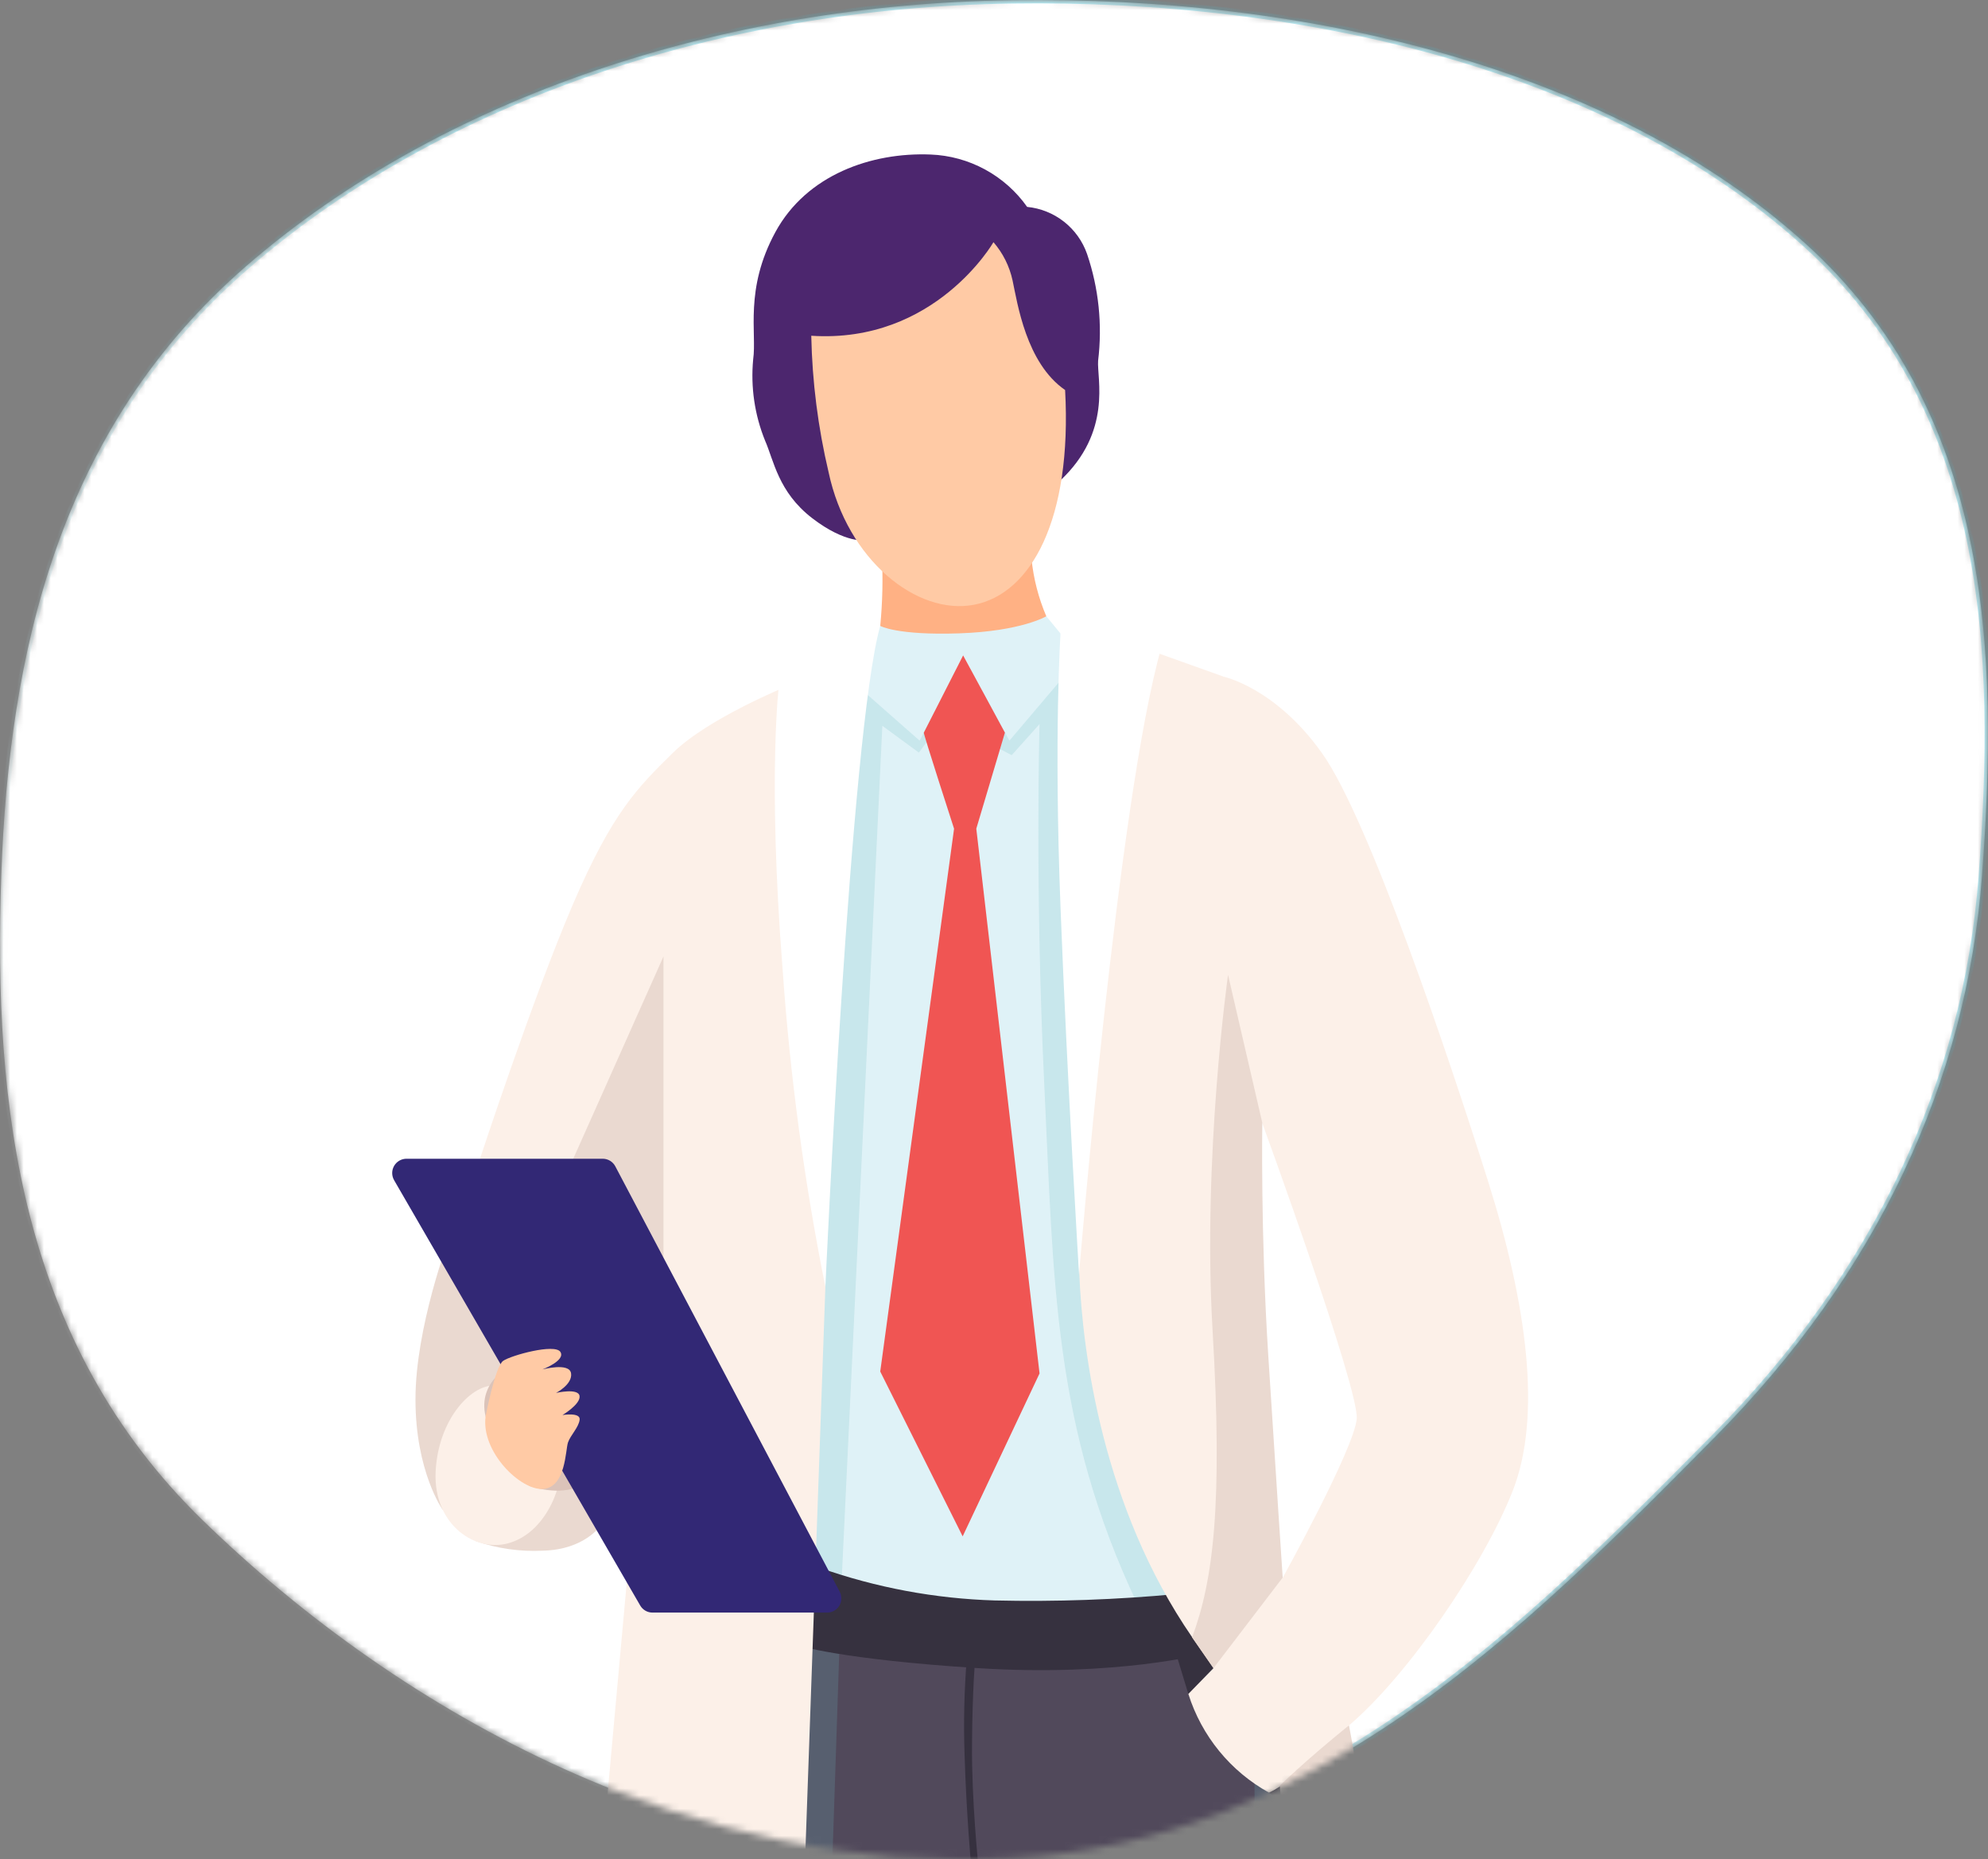 <svg width="294" height="275" viewBox="0 0 294 275" fill="none" xmlns="http://www.w3.org/2000/svg">
<rect x="0" y="0" width="294" height="275" fill="#808080" stroke="none"/>
<mask id="mask0" mask-type="alpha" maskUnits="userSpaceOnUse" x="0" y="0" width="294" height="275">
<path fill-rule="evenodd" clip-rule="evenodd" d="M149.553 0.027C193.102 -0.613 238.056 9.912 266.906 35.931C294.506 60.822 295.608 96.34 293.119 129.505C290.815 160.212 277.53 188.35 253.655 212.514C225.743 240.763 194.547 272.326 149.553 274.808C102.885 277.383 59.63 253.7 29.975 224.853C2.905 198.519 -1.002 163.542 0.185 129.505C1.33 96.7 8.585 63.474 36.449 39.32C65.391 14.231 106.809 0.656 149.553 0.027Z" fill="white"/>
</mask>
<g mask="url(#mask0)">
<path fill-rule="evenodd" clip-rule="evenodd" d="M149.553 0.027C193.102 -0.613 238.056 9.912 266.906 35.931C294.506 60.822 295.608 96.34 293.119 129.505C290.815 160.212 277.53 188.35 253.655 212.514C225.743 240.763 194.547 272.326 149.553 274.808C102.885 277.383 59.63 253.7 29.975 224.853C2.905 198.519 -1.002 163.542 0.185 129.505C1.33 96.7 8.585 63.474 36.449 39.32C65.391 14.231 106.809 0.656 149.553 0.027Z" fill="white" stroke="url(#paint0_linear)" stroke-opacity="0.4"/>
<path d="M119.03 276H193.814L189.271 255.191L173.908 239.532H112.78L119.03 276Z" fill="#51495B"/>
<path d="M112.019 232.803C112.019 232.803 123.093 238.7 145.242 240.59C167.391 242.481 176.278 236.697 176.278 236.697L160.379 98.358L124.475 99.586L112.019 232.803Z" fill="#DFF2F7"/>
<g style="mix-blend-mode:multiply" opacity="0.2">
<path d="M147.246 110.448L149.616 111.69L153.735 107.091C153.735 107.091 153.044 131.581 154.44 160.516C155.837 189.45 155.696 210.823 168.209 237.247C169.86 242.424 176.942 245.838 176.942 245.838L185.533 263.162V276H191.176L193.772 270.879L191.43 259.494L182.458 239.448L180.61 141.457C180.61 141.457 164.231 100.192 164.076 100.065C163.921 99.938 154.553 96.722 153.735 96.933C152.917 97.145 145.271 102.097 145.271 102.097L147.246 110.448Z" fill="#6DB8BC"/>
</g>
<g style="mix-blend-mode:multiply" opacity="0.2">
<path d="M137.426 109.221L135.889 111.309L130.486 107.345L124.476 233.579L123.065 276H117.986C117.986 276 114.29 210.682 113.754 167.513C113.218 124.344 127.424 99.585 127.424 99.585L140.77 106.639L137.426 109.221Z" fill="#6DB8BC"/>
</g>
<path d="M173.909 244.512L175.743 250.55L181.993 257.858L187.678 265.151L191.036 267.649L193.815 261.963L179.975 242.989L175.616 242.678L173.909 244.512Z" fill="#36313F"/>
<path d="M121.218 231.872C129.545 234.812 138.278 236.444 147.105 236.71C156.121 236.921 165.142 236.6 174.121 235.751L178.198 244.582C178.198 244.582 165.219 248.025 144.735 246.727C124.251 245.429 117.931 243.341 117.931 243.341L121.218 231.872Z" fill="#36313F"/>
<path d="M128.341 102.802L136.002 109.545L142.449 96.933L149.277 109.545L157.643 99.684L156.839 93.702L154.737 91.149L130.175 92.574L126.804 97.582L128.341 102.802Z" fill="#DFF2F7"/>
<path d="M180.892 100.065C180.892 100.065 188.637 101.673 195.549 111.45C202.462 121.226 214.228 156.199 220.054 174.665C225.881 193.132 228.011 209.511 223.722 220.473C219.433 231.434 208.204 247.799 199.5 255.191C188.058 248.744 189.709 233.325 189.709 233.325C189.709 233.325 200.261 214.265 200.642 209.85C201.023 205.434 186.676 166.116 186.676 166.116L175.291 140.398L180.892 100.065Z" fill="#FCF0E8"/>
<path d="M181.611 144.179L180.891 100.051L170.142 96.214L165.782 112.776L162.171 144.179L160.464 170.504C159.516 176.431 159.233 182.445 159.617 188.435C160.097 200.003 163.031 222.885 176.307 242.156L179.467 246.713L175.742 250.536C177.699 256.755 181.972 261.983 187.677 265.137C192.897 262.584 199.499 255.177 199.499 255.177L189.709 233.311L186.887 227.019L183.755 171.365L181.611 144.179Z" fill="#FCF0E8"/>
<path d="M122.063 190.339L119.03 276H88.882L93.115 229.346L90.688 192.991L71.615 173.241L70.994 171.35C70.994 171.35 78.824 147.508 84.707 133.796C90.59 120.083 94.314 116.472 99.505 111.351C104.697 106.23 116.434 101.476 116.434 101.476L122.063 190.339Z" fill="#FCF0E8"/>
<path d="M98.123 185.994V141.457L83.254 174.793L98.123 185.994Z" fill="#EAD9D0"/>
<path d="M88.882 225.552C88.882 225.552 86.526 229.22 80.249 229.347C76.897 229.513 73.544 229.034 70.373 227.936L67.002 221.771L65.464 223.295C65.464 223.295 61.443 217.652 61.443 206.972C61.443 196.293 66.381 183.271 66.381 183.271L81.984 204.941L88.882 225.552Z" fill="#EAD9D0"/>
<path d="M82.338 220.473C82.338 220.473 80.729 226.37 75.608 228.119C70.487 229.868 64.082 225.608 64.421 217.736C64.76 209.864 69.867 204.418 73.563 204.94C77.259 205.462 82.338 220.473 82.338 220.473Z" fill="#FCF0E8"/>
<path d="M78.331 219.782C78.542 219.867 82.775 221.291 85.666 219.782C88.558 218.272 88.883 212.023 88.883 212.023L75.918 201.781C75.918 201.781 70.529 204.109 71.813 209.498C73.097 214.887 78.331 219.782 78.331 219.782Z" fill="#DBC3B9"/>
<path d="M58.283 174.553L94.681 237.459C94.865 237.778 95.131 238.042 95.45 238.226C95.77 238.409 96.132 238.505 96.501 238.503H122.318C122.681 238.504 123.038 238.411 123.355 238.232C123.672 238.054 123.937 237.797 124.124 237.486C124.312 237.174 124.416 236.82 124.425 236.457C124.435 236.093 124.35 235.734 124.18 235.413L90.999 172.508C90.82 172.165 90.55 171.879 90.219 171.68C89.888 171.481 89.509 171.377 89.123 171.379H60.117C59.746 171.379 59.381 171.476 59.059 171.662C58.737 171.848 58.47 172.115 58.284 172.436C58.098 172.758 58 173.123 58 173.495C58 173.866 58.098 174.231 58.283 174.553V174.553Z" fill="#322875"/>
<path d="M130.176 92.574C130.176 92.574 132.645 93.985 141.843 93.674C151.041 93.364 154.737 91.149 154.737 91.149C153.586 88.454 152.849 85.6 152.55 82.684C152.409 78.904 130.416 82.12 130.416 82.12C130.593 85.606 130.513 89.1 130.176 92.574V92.574Z" fill="#FFB184"/>
<path d="M151.901 30.6C153.887 30.794 155.776 31.552 157.346 32.784C158.915 34.016 160.1 35.672 160.76 37.555C162.487 42.632 163.046 48.032 162.397 53.355C162.199 55.951 164.541 63.851 156.754 71.117C148.966 78.382 128.059 79.906 128.059 79.906C128.059 79.906 125.082 80.47 120.088 76.618C115.094 72.767 114.431 68.083 113.147 65.177C111.602 61.371 110.997 57.248 111.384 53.158C111.948 49.25 110.058 42.803 114.671 34.324C119.284 25.846 128.891 22.502 137.624 22.855C140.439 22.963 143.191 23.717 145.666 25.061C148.142 26.404 150.276 28.299 151.901 30.6V30.6Z" fill="#4C266E"/>
<path d="M119.976 49.659C120.115 56.465 120.976 63.236 122.543 69.861C125.294 82.811 135.593 91.064 144.057 89.442C152.522 87.82 158.56 76.745 157.516 57.686C151.732 53.694 150.462 44.792 149.742 41.462C149.288 39.375 148.318 37.435 146.921 35.819C146.921 35.819 138.287 50.858 119.976 49.659Z" fill="#FFCAA5"/>
<path d="M122.064 190.339C122.064 190.339 125.76 108.092 130.175 92.574C125.858 93.872 115.235 100.954 115.235 100.954C115.235 100.954 113.472 114.483 115.743 143.431C116.843 159.186 118.954 174.855 122.064 190.339V190.339Z" fill="white"/>
<path d="M159.577 188.449C159.577 188.449 157.841 160.121 156.84 134.304C155.838 108.487 156.84 93.674 156.84 93.674C156.84 93.674 161.763 92.334 171.751 95.748C165.304 118.278 159.577 188.449 159.577 188.449Z" fill="white"/>
<path d="M71.812 209.497C71.812 209.497 73.223 202.091 74.408 201.273C75.593 200.454 82.054 198.677 82.872 199.946C83.691 201.216 80.22 202.542 80.22 202.542C80.22 202.542 84.198 201.47 84.452 203.107C84.706 204.743 82.237 206.013 82.237 206.013C82.237 206.013 85.525 205.251 85.708 206.464C85.891 207.677 83.183 209.286 83.183 209.286C83.183 209.286 85.863 208.834 85.722 209.977C85.581 211.12 84.382 212.248 84.001 213.334C83.62 214.421 83.691 219.965 80.333 220.219C76.975 220.473 71.121 214.717 71.812 209.497Z" fill="#FFCAA5"/>
<path d="M186.676 166.06L181.612 144.18C181.612 144.18 177.817 171.125 179.326 196.787C180.836 222.448 179.453 233.706 176.293 242.171L179.453 246.727L189.695 233.325C189.695 233.325 188.679 218.089 187.551 200.328C186.422 182.566 186.676 166.06 186.676 166.06Z" fill="#EAD9D0"/>
<path d="M189.271 264.093L190.344 275.986H202.222C201.726 269.002 200.817 262.054 199.499 255.177C192.996 260.439 189.271 264.093 189.271 264.093Z" fill="#EAD9D0"/>
<path d="M136.622 108.36C136.538 108.501 141.094 122.566 141.094 122.566H144.381L148.614 108.36L142.435 96.933L136.622 108.36Z" fill="#F05553"/>
<path d="M141.095 122.566L130.176 202.852L142.365 227.23L153.735 203.134L144.382 122.566C144.382 122.566 142.492 120.62 141.095 122.566Z" fill="#F05553"/>
<path d="M144.692 276C144.692 276 143.691 266.449 143.747 258.097C143.803 249.746 144.227 245.203 144.227 245.203H142.985C142.596 249.956 142.483 254.728 142.647 259.494C142.901 268.086 143.62 276 143.62 276H144.692Z" fill="#36313F"/>
</g>
<defs>
<linearGradient id="paint0_linear" x1="147" y1="0" x2="-38.142" y2="121.624" gradientUnits="userSpaceOnUse">
<stop offset="0.391" stop-color="#43C4D9"/>
<stop offset="1" stop-color="white" stop-opacity="0.32"/>
</linearGradient>
</defs>
</svg>
